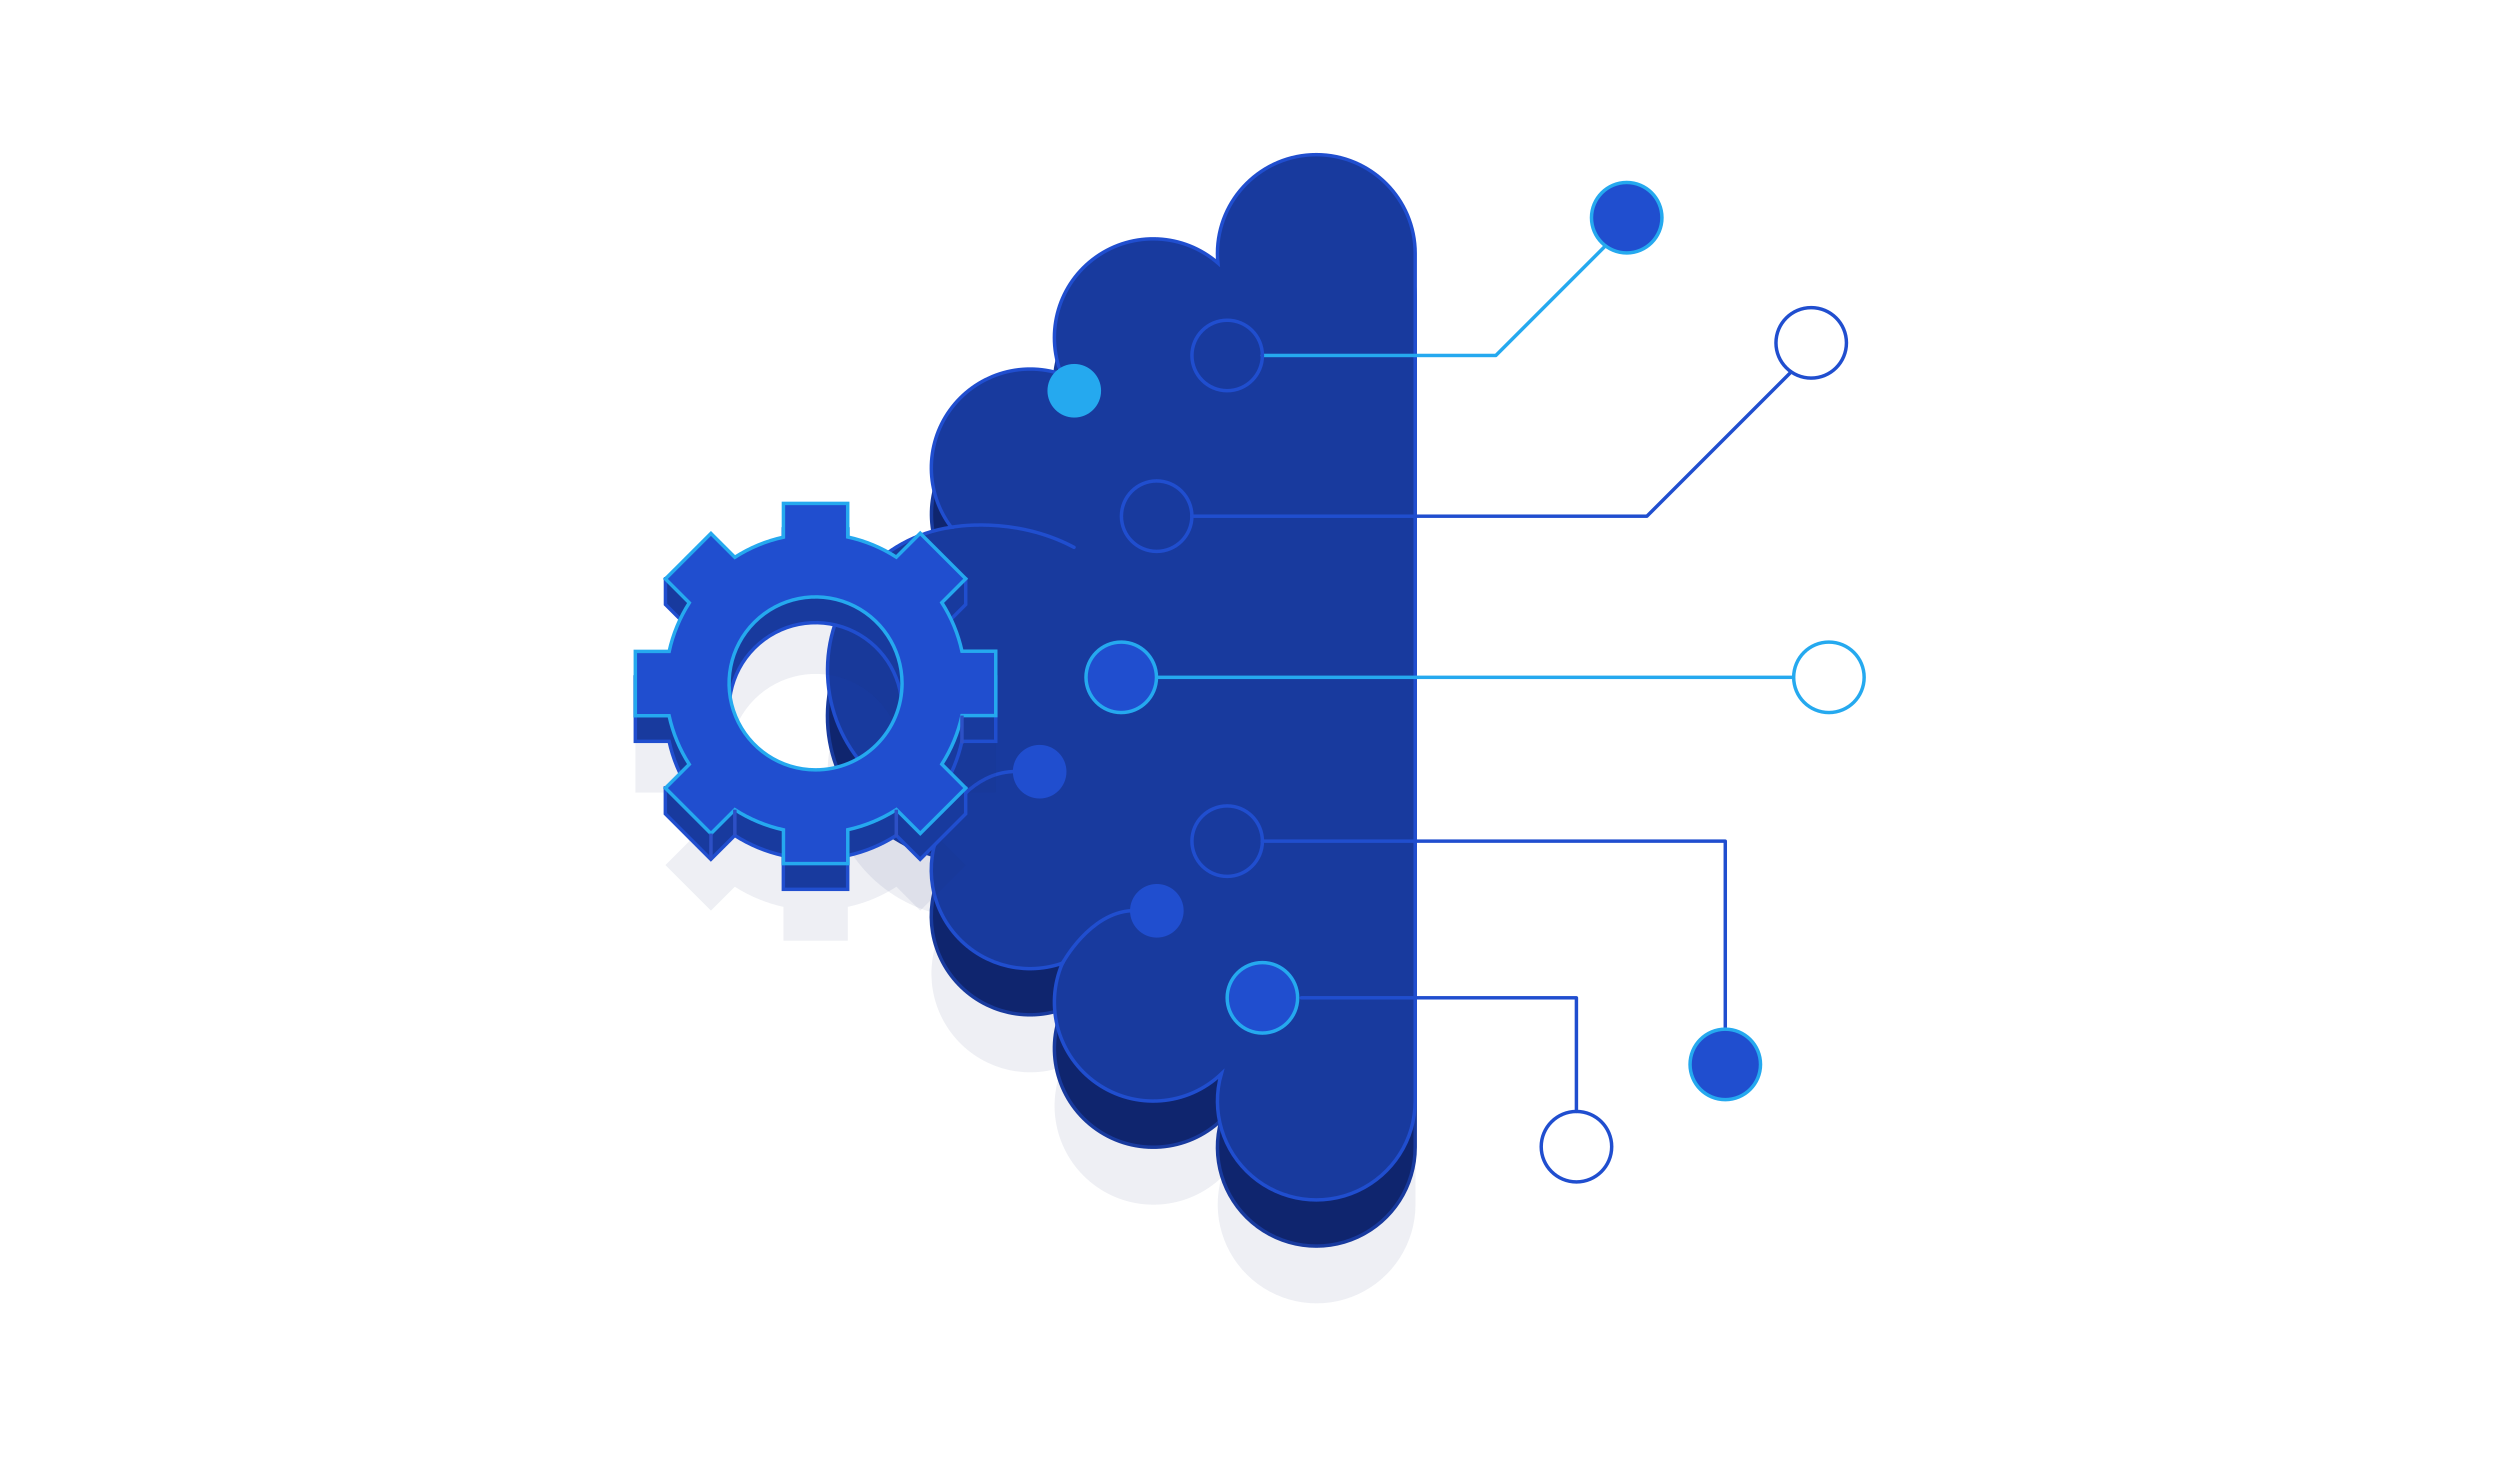 <?xml version="1.0" encoding="UTF-8"?>
<svg xmlns="http://www.w3.org/2000/svg" xmlns:xlink="http://www.w3.org/1999/xlink" width="1500px" height="875px" viewBox="0 0 1500 875" version="1.1">
<defs>
<filter id="alpha" filterUnits="objectBoundingBox" x="0%" y="0%" width="100%" height="100%">
  <feColorMatrix type="matrix" in="SourceGraphic" values="0 0 0 0 1 0 0 0 0 1 0 0 0 0 1 0 0 0 1 0"/>
</filter>
<mask id="mask0">
  <g filter="url(#alpha)">
<rect x="0" y="0" width="1500" height="875" style="fill:rgb(0%,0%,0%);fill-opacity:0.078;stroke:none;"/>
  </g>
</mask>
<clipPath id="clip1">
  <rect x="0" y="0" width="1500" height="876"/>
</clipPath>
<g id="surface5" clip-path="url(#clip1)">
<path style=" stroke:none;fill-rule:nonzero;fill:rgb(8.235%,14.902%,41.569%);fill-opacity:1;" d="M 789.938 154.918 C 774.199 154.918 759.102 161.16 747.969 172.289 C 736.836 183.414 730.582 198.512 730.582 214.25 C 730.582 216.207 730.688 218.125 730.875 220.02 C 710.23 202.09 680 200.605 657.703 216.43 C 635.402 232.258 626.824 261.281 636.938 286.688 C 612.336 278.504 585.27 287.258 570.121 308.301 C 554.977 329.344 555.262 357.789 570.832 378.52 C 528.391 384.598 496.789 420.828 496.535 463.703 C 496.289 506.582 527.461 543.18 569.832 549.75 C 554.883 570.762 555.234 599.027 570.703 619.66 C 586.168 640.293 613.203 648.559 637.562 640.105 C 626.461 665.961 635.059 696.055 658.137 712.152 C 681.215 728.246 712.426 725.914 732.855 706.562 C 726.578 728.816 733.801 752.691 751.359 767.734 C 768.922 782.777 793.625 786.246 814.648 776.625 C 835.676 767 849.195 746.039 849.293 722.918 L 849.293 214.25 C 849.281 181.477 822.711 154.918 789.938 154.918 Z M 789.938 154.918 "/>
</g>
<mask id="mask1">
  <g filter="url(#alpha)">
<rect x="0" y="0" width="1500" height="875" style="fill:rgb(0%,0%,0%);fill-opacity:0.078;stroke:none;"/>
  </g>
</mask>
<clipPath id="clip2">
  <rect x="0" y="0" width="1500" height="876"/>
</clipPath>
<g id="surface8" clip-path="url(#clip2)">
<path style=" stroke:none;fill-rule:nonzero;fill:rgb(8.235%,14.902%,41.569%);fill-opacity:1;" d="M 597.543 475.543 L 597.543 436.938 L 577.27 436.938 C 575.008 426.574 570.918 416.699 565.188 407.77 L 579.52 393.438 L 552.207 366.125 L 537.875 380.457 C 528.945 374.734 519.07 370.645 508.707 368.375 L 508.707 348.125 L 470.125 348.125 L 470.125 368.395 C 459.766 370.664 449.887 374.758 440.957 380.48 L 426.625 366.145 L 399.312 393.457 L 413.645 407.793 C 407.918 416.719 403.828 426.598 401.562 436.957 L 381.25 436.957 L 381.25 475.562 L 401.52 475.562 C 403.781 485.926 407.875 495.801 413.605 504.73 L 399.27 519.082 L 426.582 546.375 L 440.918 532.043 C 449.84 537.781 459.719 541.871 470.082 544.125 L 470.082 564.395 L 508.688 564.395 L 508.688 544.125 C 519.055 541.871 528.934 537.781 537.855 532.043 L 552.188 546.375 L 579.5 519.082 L 565.168 504.73 C 570.895 495.801 574.988 485.926 577.25 475.562 Z M 489.418 508.125 C 468.426 508.125 449.5 495.48 441.469 476.086 C 433.438 456.688 437.883 434.367 452.727 419.527 C 467.574 404.684 489.898 400.25 509.289 408.289 C 528.684 416.328 541.32 435.258 541.312 456.25 C 541.312 470.012 535.844 483.211 526.109 492.938 C 516.379 502.668 503.18 508.129 489.418 508.125 Z M 489.418 508.125 "/>
</g>
</defs>
<g id="surface1">
<use xlink:href="#surface5" mask="url(#mask0)"/>
<path style="fill-rule:nonzero;fill:rgb(5.882%,14.51%,43.137%);fill-opacity:1;stroke-width:1;stroke-linecap:butt;stroke-linejoin:miter;stroke:rgb(9.412%,22.745%,61.961%);stroke-opacity:1;stroke-miterlimit:4;" d="M 379.17 57.849 C 371.614 57.849 364.367 60.851 359.025 66.195 C 353.681 71.537 350.679 78.784 350.679 86.34 C 350.679 87.27 350.73 88.2 350.82 89.109 C 340.911 80.503 326.4 79.791 315.697 87.386 C 304.993 94.984 300.876 108.915 305.73 121.11 C 293.921 117.182 280.929 121.384 273.658 131.484 C 266.389 141.585 266.526 155.239 273.999 165.189 C 253.627 168.107 238.459 185.498 238.337 206.077 C 238.219 226.659 253.181 244.226 273.519 247.38 C 266.338 257.464 266.503 271.035 273.93 280.941 C 281.357 290.844 294.337 294.808 306.03 290.739 C 300.692 303.152 304.813 317.606 315.894 325.337 C 326.976 333.067 341.964 331.944 351.771 322.65 C 348.722 333.345 352.179 344.837 360.624 352.076 C 369.067 359.314 380.951 360.975 391.058 356.331 C 401.162 351.684 407.638 341.582 407.64 330.459 L 407.64 86.34 C 407.634 70.616 394.894 57.866 379.17 57.849 Z M 379.17 57.849 " transform="matrix(2.083,0,0,2.083,0,0)"/>
<path style="fill-rule:nonzero;fill:rgb(9.412%,22.745%,61.961%);fill-opacity:1;stroke-width:1;stroke-linecap:butt;stroke-linejoin:miter;stroke:rgb(12.549%,30.588%,81.176%);stroke-opacity:1;stroke-miterlimit:4;" d="M 379.17 44.55 C 363.452 44.55 350.702 57.281 350.679 72.999 C 350.679 73.929 350.73 74.85 350.82 75.771 C 340.911 67.162 326.4 66.452 315.697 74.047 C 304.993 81.643 300.876 95.576 305.73 107.769 C 293.912 103.823 280.899 108.026 273.623 118.142 C 266.348 128.257 266.499 141.93 273.999 151.881 C 253.637 154.811 238.483 172.2 238.361 192.773 C 238.241 213.347 253.192 230.912 273.519 234.081 C 266.338 244.164 266.503 257.736 273.93 267.639 C 281.357 277.545 294.337 281.509 306.03 277.44 C 300.692 289.853 304.813 304.307 315.894 312.038 C 326.976 319.768 341.964 318.645 351.771 309.351 C 348.722 320.046 352.179 331.538 360.624 338.775 C 369.067 346.014 380.951 347.676 391.058 343.029 C 401.162 338.385 407.638 328.283 407.64 317.16 L 407.64 72.999 C 407.612 57.291 394.879 44.567 379.17 44.55 Z M 379.17 44.55 " transform="matrix(2.083,0,0,2.083,0,0)"/>
<path style="fill:none;stroke-width:1;stroke-linecap:round;stroke-linejoin:round;stroke:rgb(12.549%,30.588%,81.176%);stroke-opacity:1;stroke-miterlimit:4;" d="M 273.999 151.881 C 273.999 151.881 291.879 148.35 309.369 157.659 " transform="matrix(2.083,0,0,2.083,0,0)"/>
<path style="fill:none;stroke-width:1;stroke-linecap:round;stroke-linejoin:round;stroke:rgb(12.549%,30.588%,81.176%);stroke-opacity:1;stroke-miterlimit:4;" d="M 306.051 277.44 C 306.051 277.44 313.899 262.869 326.049 262.311 " transform="matrix(2.083,0,0,2.083,0,0)"/>
<path style="fill:none;stroke-width:1;stroke-linecap:round;stroke-linejoin:round;stroke:rgb(12.549%,30.588%,81.176%);stroke-opacity:1;stroke-miterlimit:4;" d="M 454.08 320.139 L 454.08 287.421 L 374.841 287.421 " transform="matrix(2.083,0,0,2.083,0,0)"/>
<path style="fill:none;stroke-width:1;stroke-linecap:round;stroke-linejoin:round;stroke:rgb(12.549%,30.588%,81.176%);stroke-opacity:1;stroke-miterlimit:4;" d="M 496.959 296.451 L 496.959 242.289 L 363.63 242.289 " transform="matrix(2.083,0,0,2.083,0,0)"/>
<path style="fill:none;stroke-width:1;stroke-linecap:round;stroke-linejoin:round;stroke:rgb(14.51%,66.275%,93.725%);stroke-opacity:1;stroke-miterlimit:4;" d="M 333.12 195.099 L 516.141 195.099 " transform="matrix(2.083,0,0,2.083,0,0)"/>
<path style="fill:none;stroke-width:1;stroke-linecap:round;stroke-linejoin:round;stroke:rgb(12.549%,30.588%,81.176%);stroke-opacity:1;stroke-miterlimit:4;" d="M 343.32 148.68 L 474.39 148.68 L 515.88 107.19 " transform="matrix(2.083,0,0,2.083,0,0)"/>
<path style="fill:none;stroke-width:1;stroke-linecap:round;stroke-linejoin:round;stroke:rgb(14.51%,66.275%,93.725%);stroke-opacity:1;stroke-miterlimit:4;" d="M 363.63 102.39 L 430.869 102.39 L 462.12 71.139 " transform="matrix(2.083,0,0,2.083,0,0)"/>
<path style="fill-rule:nonzero;fill:rgb(12.549%,30.588%,81.176%);fill-opacity:1;stroke-width:1;stroke-linecap:round;stroke-linejoin:round;stroke:rgb(14.51%,66.275%,93.725%);stroke-opacity:1;stroke-miterlimit:4;" d="M 478.719 62.709 C 478.719 68.316 474.176 72.861 468.57 72.861 C 462.964 72.861 458.421 68.316 458.421 62.709 C 458.421 57.105 462.964 52.56 468.57 52.56 C 474.176 52.56 478.719 57.105 478.719 62.709 Z M 478.719 62.709 " transform="matrix(2.083,0,0,2.083,0,0)"/>
<path style="fill:none;stroke-width:1;stroke-linecap:round;stroke-linejoin:round;stroke:rgb(12.549%,30.588%,81.176%);stroke-opacity:1;stroke-miterlimit:4;" d="M 531.861 98.76 C 531.861 104.366 527.316 108.909 521.709 108.909 C 516.105 108.909 511.56 104.366 511.56 98.76 C 511.56 93.154 516.105 88.611 521.709 88.611 C 527.316 88.611 531.861 93.154 531.861 98.76 Z M 531.861 98.76 " transform="matrix(2.083,0,0,2.083,0,0)"/>
<path style="fill:none;stroke-width:1;stroke-linecap:round;stroke-linejoin:round;stroke:rgb(12.549%,30.588%,81.176%);stroke-opacity:1;stroke-miterlimit:4;" d="M 343.32 148.68 C 343.32 154.286 338.775 158.829 333.171 158.829 C 327.564 158.829 323.019 154.286 323.019 148.68 C 323.019 143.074 327.564 138.531 333.171 138.531 C 338.775 138.531 343.32 143.074 343.32 148.68 Z M 343.32 148.68 " transform="matrix(2.083,0,0,2.083,0,0)"/>
<path style="fill-rule:nonzero;fill:rgb(12.549%,30.588%,81.176%);fill-opacity:1;stroke-width:1;stroke-linecap:round;stroke-linejoin:round;stroke:rgb(14.51%,66.275%,93.725%);stroke-opacity:1;stroke-miterlimit:4;" d="M 333.12 195.099 C 333.12 200.706 328.575 205.251 322.971 205.251 C 317.364 205.251 312.819 200.706 312.819 195.099 C 312.819 189.495 317.364 184.95 322.971 184.95 C 328.575 184.95 333.12 189.495 333.12 195.099 Z M 333.12 195.099 " transform="matrix(2.083,0,0,2.083,0,0)"/>
<path style=" stroke:none;fill-rule:nonzero;fill:rgb(12.549%,30.588%,81.176%);fill-opacity:1;" d="M 639.875 463.02 C 639.875 471.902 632.676 479.105 623.793 479.105 C 614.91 479.105 607.707 471.902 607.707 463.02 C 607.707 454.137 614.91 446.938 623.793 446.938 C 632.676 446.938 639.875 454.137 639.875 463.02 Z M 639.875 463.02 "/>
<path style=" stroke:none;fill-rule:nonzero;fill:rgb(12.549%,30.588%,81.176%);fill-opacity:1;" d="M 710.188 546.48 C 710.188 555.363 702.988 562.562 694.105 562.562 C 685.223 562.562 678.02 555.363 678.02 546.48 C 678.02 537.598 685.223 530.395 694.105 530.395 C 702.988 530.395 710.188 537.598 710.188 546.48 Z M 710.188 546.48 "/>
<path style=" stroke:none;fill-rule:nonzero;fill:rgb(14.51%,66.275%,93.725%);fill-opacity:1;" d="M 660.645 234.457 C 660.645 243.34 653.445 250.543 644.562 250.543 C 635.68 250.543 628.48 243.34 628.48 234.457 C 628.48 225.574 635.68 218.375 644.562 218.375 C 653.445 218.375 660.645 225.574 660.645 234.457 Z M 660.645 234.457 "/>
<path style="fill:none;stroke-width:1;stroke-linecap:round;stroke-linejoin:round;stroke:rgb(12.549%,30.588%,81.176%);stroke-opacity:1;stroke-miterlimit:4;" d="M 363.63 102.39 C 363.63 107.996 359.085 112.539 353.481 112.539 C 347.874 112.539 343.329 107.996 343.329 102.39 C 343.329 96.784 347.874 92.241 353.481 92.241 C 359.085 92.241 363.63 96.784 363.63 102.39 Z M 363.63 102.39 " transform="matrix(2.083,0,0,2.083,0,0)"/>
<path style="fill:none;stroke-width:1;stroke-linecap:round;stroke-linejoin:round;stroke:rgb(12.549%,30.588%,81.176%);stroke-opacity:1;stroke-miterlimit:4;" d="M 363.63 242.289 C 363.63 247.896 359.085 252.441 353.481 252.441 C 347.874 252.441 343.329 247.896 343.329 242.289 C 343.329 236.685 347.874 232.14 353.481 232.14 C 359.085 232.14 363.63 236.685 363.63 242.289 Z M 363.63 242.289 " transform="matrix(2.083,0,0,2.083,0,0)"/>
<path style="fill-rule:nonzero;fill:rgb(12.549%,30.588%,81.176%);fill-opacity:1;stroke-width:1;stroke-linecap:round;stroke-linejoin:round;stroke:rgb(14.51%,66.275%,93.725%);stroke-opacity:1;stroke-miterlimit:4;" d="M 373.779 287.421 C 373.779 293.025 369.236 297.57 363.63 297.57 C 358.024 297.57 353.481 293.025 353.481 287.421 C 353.481 281.814 358.024 277.269 363.63 277.269 C 369.236 277.269 373.779 281.814 373.779 287.421 Z M 373.779 287.421 " transform="matrix(2.083,0,0,2.083,0,0)"/>
<path style="fill:none;stroke-width:1;stroke-linecap:round;stroke-linejoin:round;stroke:rgb(14.51%,66.275%,93.725%);stroke-opacity:1;stroke-miterlimit:4;" d="M 536.961 195.099 C 536.961 200.706 532.416 205.251 526.809 205.251 C 521.205 205.251 516.66 200.706 516.66 195.099 C 516.66 189.495 521.205 184.95 526.809 184.95 C 532.416 184.95 536.961 189.495 536.961 195.099 Z M 536.961 195.099 " transform="matrix(2.083,0,0,2.083,0,0)"/>
<path style="fill-rule:nonzero;fill:rgb(12.549%,30.588%,81.176%);fill-opacity:1;stroke-width:1;stroke-linecap:round;stroke-linejoin:round;stroke:rgb(14.51%,66.275%,93.725%);stroke-opacity:1;stroke-miterlimit:4;" d="M 507.111 306.6 C 507.111 312.206 502.566 316.749 496.959 316.749 C 491.355 316.749 486.81 312.206 486.81 306.6 C 486.81 300.994 491.355 296.451 496.959 296.451 C 502.566 296.451 507.111 300.994 507.111 306.6 Z M 507.111 306.6 " transform="matrix(2.083,0,0,2.083,0,0)"/>
<path style="fill:none;stroke-width:1;stroke-linecap:round;stroke-linejoin:round;stroke:rgb(12.549%,30.588%,81.176%);stroke-opacity:1;stroke-miterlimit:4;" d="M 464.241 330.3 C 464.241 335.906 459.696 340.449 454.089 340.449 C 448.485 340.449 443.94 335.906 443.94 330.3 C 443.94 324.694 448.485 320.151 454.089 320.151 C 459.696 320.151 464.241 324.694 464.241 330.3 Z M 464.241 330.3 " transform="matrix(2.083,0,0,2.083,0,0)"/>
<path style="fill:none;stroke-width:1;stroke-linecap:round;stroke-linejoin:round;stroke:rgb(12.549%,30.588%,81.176%);stroke-opacity:1;stroke-miterlimit:4;" d="M 273.54 234.081 C 273.54 234.081 279.939 222.819 291.699 222.249 " transform="matrix(2.083,0,0,2.083,0,0)"/>
<use xlink:href="#surface8" mask="url(#mask1)"/>
<path style="fill-rule:nonzero;fill:rgb(9.412%,22.745%,61.961%);fill-opacity:1;stroke-width:1;stroke-linecap:butt;stroke-linejoin:miter;stroke:rgb(12.549%,30.588%,81.176%);stroke-opacity:1;stroke-miterlimit:4;" d="M 286.821 213.54 L 286.821 195 L 277.089 195 C 276.002 190.026 274.039 185.286 271.29 180.999 L 278.169 174.12 L 278.169 166.701 L 265.059 161.001 L 258.18 167.889 C 253.896 165.137 249.156 163.168 244.179 162.081 L 244.179 152.361 L 225.66 152.361 L 225.66 162.081 C 220.686 163.168 215.944 165.137 211.659 167.889 L 204.789 161.001 L 191.679 166.689 L 191.679 174.111 L 198.561 180.99 C 195.812 185.276 193.847 190.016 192.759 194.991 L 183 194.991 L 183 213.531 L 192.729 213.531 C 193.817 218.503 195.782 223.245 198.531 227.529 L 191.649 226.989 L 191.649 234.411 L 204.759 247.521 L 211.641 240.639 C 215.927 243.386 220.667 245.351 225.639 246.441 L 225.639 256.161 L 244.17 256.161 L 244.17 246.441 C 249.143 245.351 253.884 243.386 258.171 240.639 L 265.05 247.521 L 278.16 234.411 L 278.16 227.001 L 271.281 227.541 C 274.029 223.254 275.993 218.514 277.08 213.54 Z M 234.921 229.179 C 224.844 229.179 215.762 223.11 211.907 213.803 C 208.05 204.495 210.182 193.779 217.307 186.656 C 224.43 179.531 235.144 177.401 244.453 181.256 C 253.761 185.111 259.83 194.196 259.83 204.27 C 259.832 210.877 257.209 217.215 252.536 221.887 C 247.866 226.56 241.528 229.183 234.921 229.179 Z M 234.921 229.179 " transform="matrix(2.083,0,0,2.083,0,0)"/>
<path style="fill-rule:nonzero;fill:rgb(12.549%,30.588%,81.176%);fill-opacity:1;stroke-width:1;stroke-linecap:butt;stroke-linejoin:miter;stroke:rgb(14.51%,66.275%,93.725%);stroke-opacity:1;stroke-miterlimit:4;" d="M 286.821 206.121 L 286.821 187.581 L 277.089 187.581 C 276.002 182.606 274.039 177.866 271.29 173.58 L 278.169 166.701 L 265.059 153.6 L 258.18 160.479 C 253.898 157.725 249.156 155.762 244.179 154.68 L 244.179 144.999 L 225.66 144.999 L 225.66 154.731 C 220.684 155.811 215.942 157.776 211.659 160.53 L 204.78 153.651 L 191.67 166.749 L 198.549 173.631 C 195.801 177.915 193.838 182.657 192.75 187.629 L 183 187.629 L 183 206.169 L 192.729 206.169 C 193.817 211.144 195.782 215.884 198.531 220.17 L 191.679 227.001 L 204.789 240.111 L 211.671 233.229 C 215.957 235.976 220.697 237.941 225.669 239.031 L 225.669 248.751 L 244.2 248.751 L 244.2 239.001 C 249.173 237.911 253.914 235.946 258.201 233.199 L 265.08 240.081 L 278.169 227.001 L 271.29 220.119 C 274.039 215.835 276.002 211.093 277.089 206.121 Z M 234.921 221.76 C 224.844 221.76 215.762 215.691 211.907 206.383 C 208.05 197.074 210.182 186.36 217.307 179.237 C 224.43 172.112 235.144 169.98 244.453 173.837 C 253.761 177.692 259.83 186.774 259.83 196.851 C 259.832 203.458 257.209 209.796 252.536 214.466 C 247.866 219.139 241.528 221.762 234.921 221.76 Z M 234.921 221.76 " transform="matrix(2.083,0,0,2.083,0,0)"/>
<path style="fill:none;stroke-width:1;stroke-linecap:butt;stroke-linejoin:miter;stroke:rgb(17.647%,31.373%,77.647%);stroke-opacity:1;stroke-miterlimit:4;" d="M 211.671 233.22 L 211.671 240.639 " transform="matrix(2.083,0,0,2.083,0,0)"/>
<path style="fill:none;stroke-width:1;stroke-linecap:butt;stroke-linejoin:miter;stroke:rgb(17.647%,31.373%,77.647%);stroke-opacity:1;stroke-miterlimit:4;" d="M 204.789 240.099 L 204.789 247.521 " transform="matrix(2.083,0,0,2.083,0,0)"/>
<path style="fill:none;stroke-width:1;stroke-linecap:butt;stroke-linejoin:miter;stroke:rgb(17.647%,31.373%,77.647%);stroke-opacity:1;stroke-miterlimit:4;" d="M 258.18 233.22 L 258.18 241.14 " transform="matrix(2.083,0,0,2.083,0,0)"/>
<path style="fill:none;stroke-width:1;stroke-linecap:butt;stroke-linejoin:miter;stroke:rgb(17.647%,31.373%,77.647%);stroke-opacity:1;stroke-miterlimit:4;" d="M 277.089 206.121 L 277.089 214.131 " transform="matrix(2.083,0,0,2.083,0,0)"/>
</g>
</svg>
